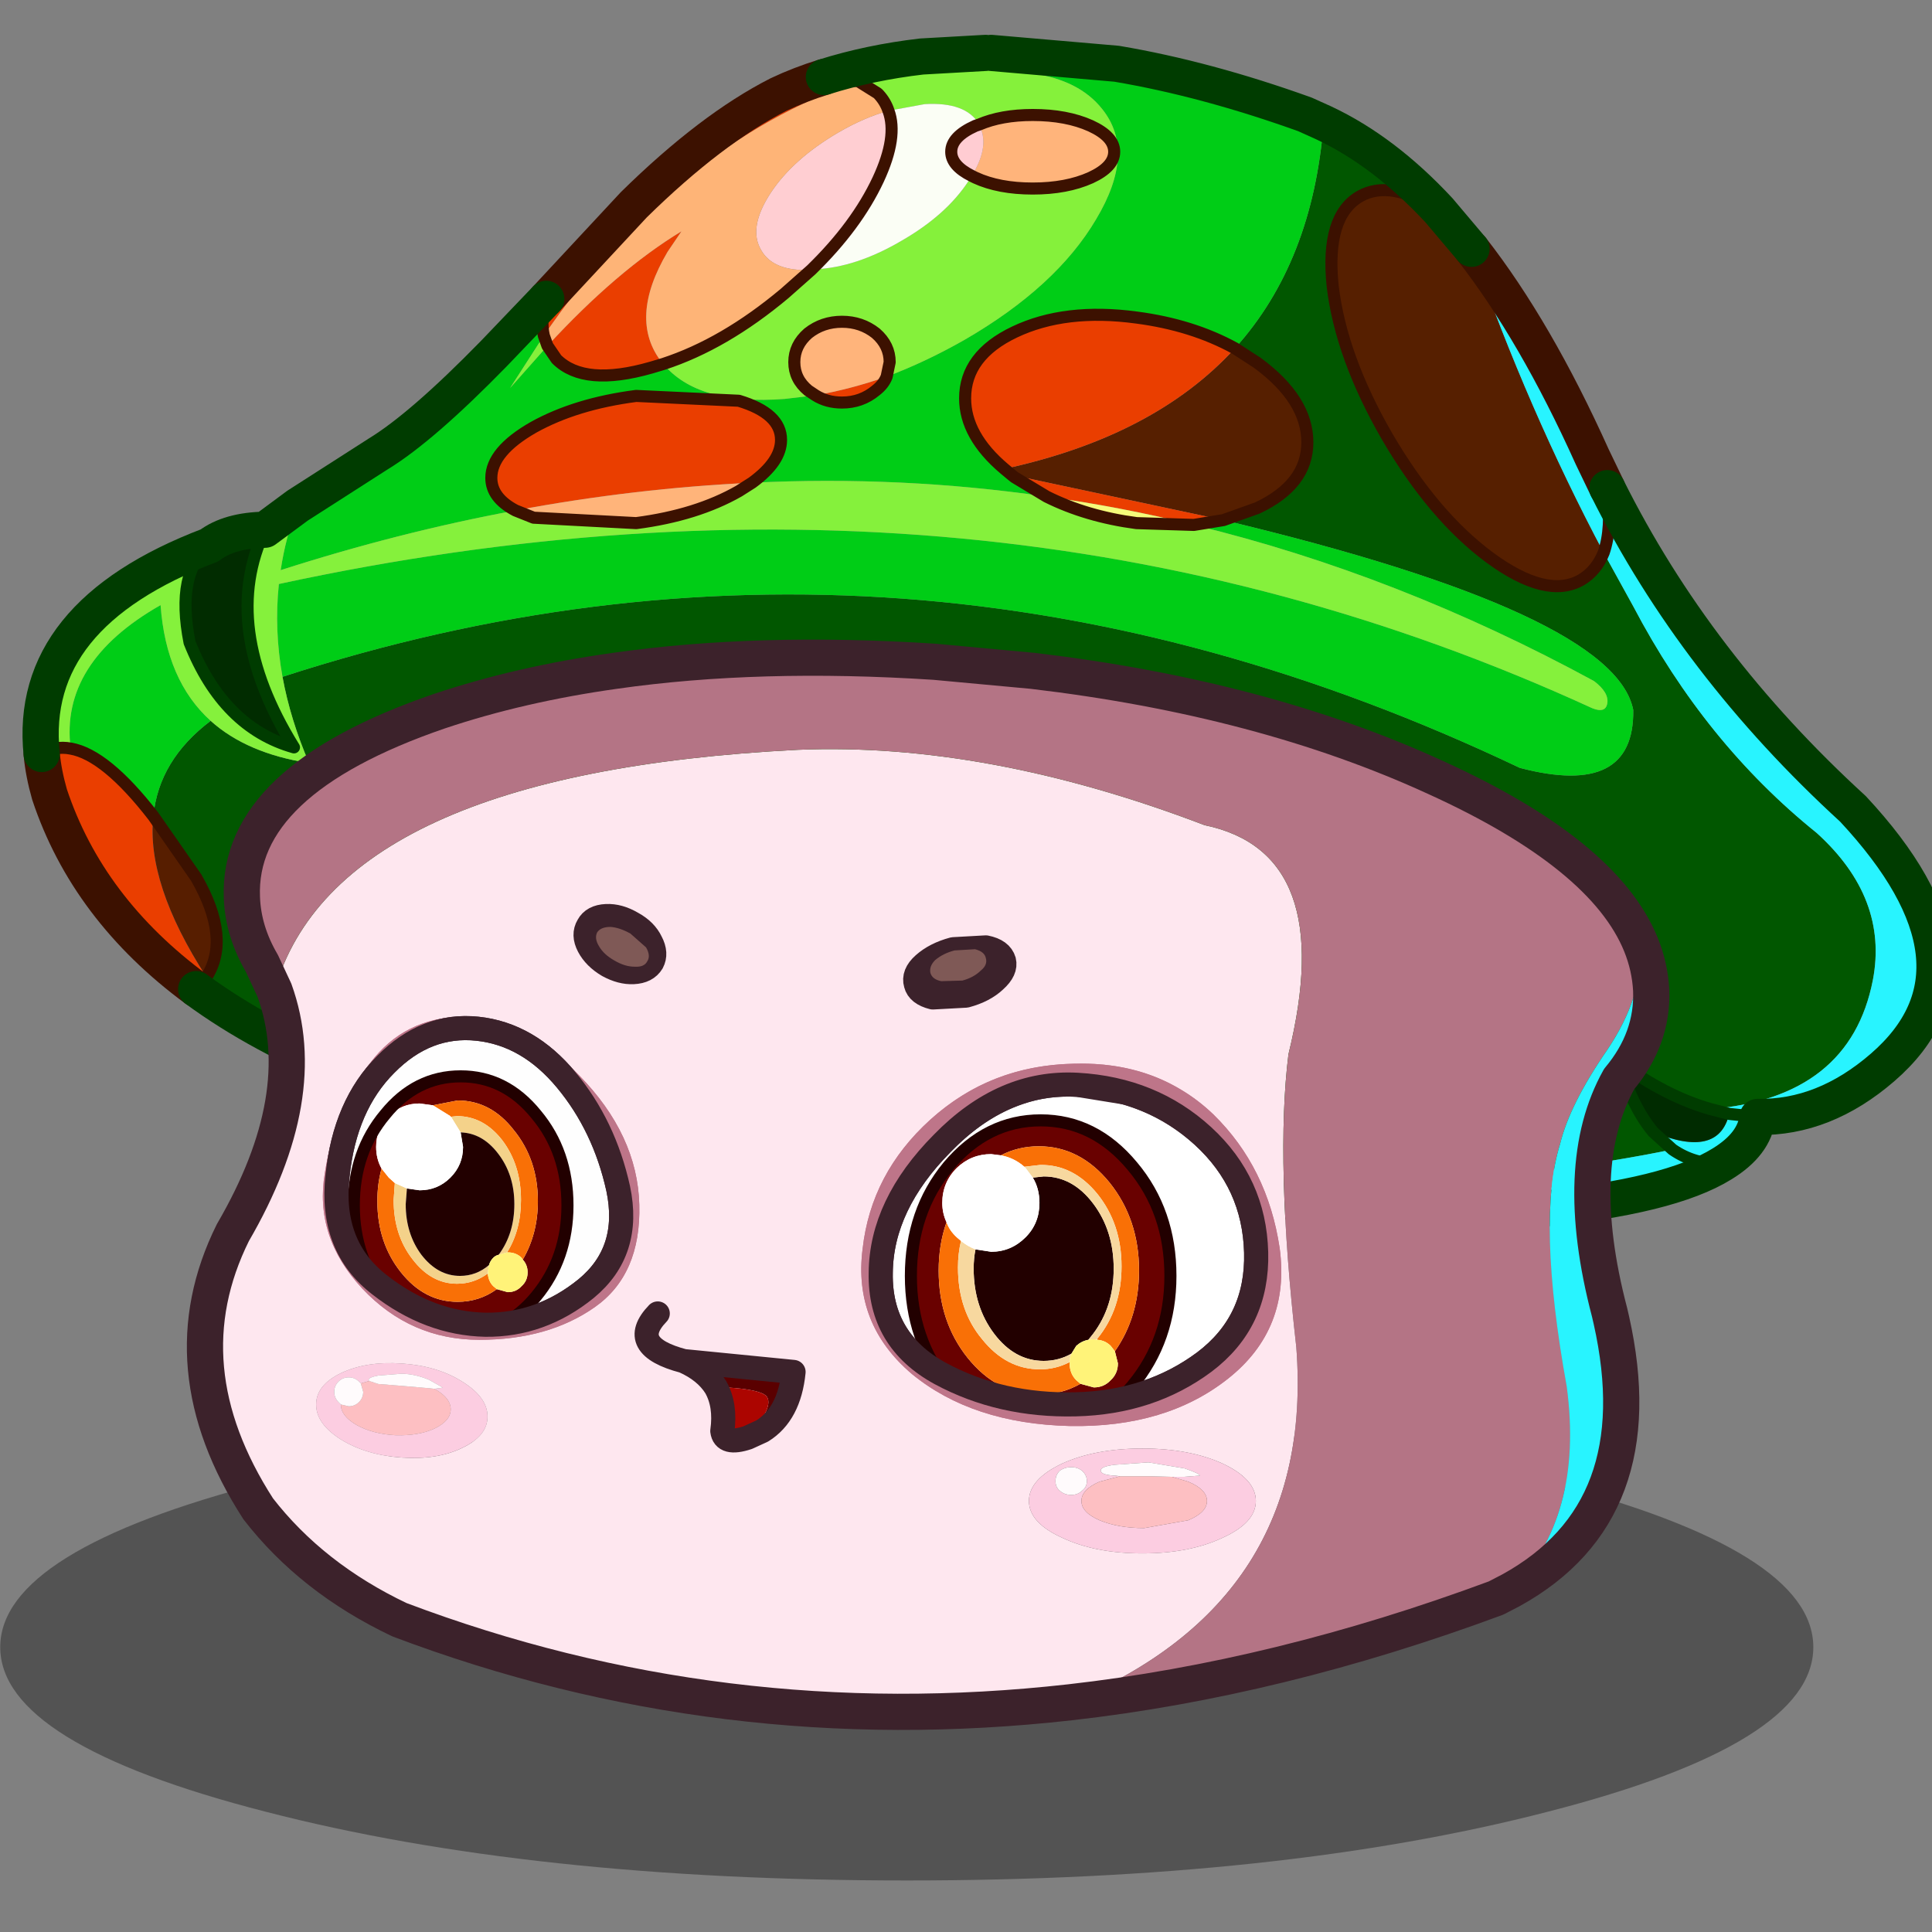 <svg xmlns:ffdec="https://www.free-decompiler.com/flash" xmlns:xlink="http://www.w3.org/1999/xlink" ffdec:objectType="frame" height="90" width="90" xmlns="http://www.w3.org/2000/svg"><rect width="100%" height="100%" fill="#808080" stroke="none"/><use ffdec:characterId="22" height="90" transform="translate(-6.1)" width="96.95" xlink:href="#a"/><defs><g id="a" transform="translate(6.1)"><use ffdec:characterId="8" height="90" width="90" xlink:href="#b"/><use ffdec:characterId="21" height="101.7" transform="matrix(.852 0 0 .851 -6.081 1.613)" width="113.85" xlink:href="#c"/></g><g id="c" transform="translate(5.85 2.1)"><use ffdec:characterId="9" height="38.7" transform="translate(1.3 73.4) scale(.66)" width="150.2" xlink:href="#d"/><use ffdec:characterId="10" height="98.9" transform="translate(2.51 -2.09) scale(.66)" width="159.9" xlink:href="#e"/><use ffdec:characterId="11" height="90.45" transform="translate(11.51 31.01) scale(.66)" width="122.8" xlink:href="#f"/><use ffdec:characterId="12" height="34" transform="translate(18.95 51.625) scale(.66)" width="79.4" xlink:href="#g"/><clipPath id="h" transform="translate(18.95 46.15) scale(.66)"><path d="M72.9 18.25q4.25 3.9 4.4 9.65.15 5.75-4.3 9.1-4.5 3.35-10.65 3.5-6.2.15-11.2-2.55-5.05-2.75-4.95-8.35.05-5.65 5.1-10.75 5.05-5.2 11.2-4.85 6.15.35 10.4 4.25" fill="#fff" fill-rule="evenodd"/><path d="M12.8 9.35q4.2.45 7.35 4.25 3.15 3.8 4.3 9 1.1 5.2-2.65 8.3-3.75 3.05-8.35 3-4.65-.1-8.75-3.3-4.15-3.2-3.5-9.05.6-5.85 4-9.25 3.35-3.4 7.6-2.95" fill="#fefefe" fill-rule="evenodd"/><path d="M50 4q.95-.85 2.45-1.25l2.7-.15q1.25.25 1.5 1.1.2.8-.75 1.65-.9.85-2.4 1.25l-2.75.15q-1.2-.3-1.4-1.1Q49.1 4.8 50 4M22.2.8q.4-.75 1.5-.8 1.05-.05 2.15.6 1.1.6 1.55 1.55.5.95.1 1.7-.45.75-1.55.8-1 .05-2.1-.55-1.1-.65-1.6-1.6-.5-.95-.05-1.7" fill="#775647" fill-rule="evenodd"/><path d="M50 4q.95-.85 2.45-1.25l2.7-.15q1.25.25 1.5 1.1.2.8-.75 1.65-.9.85-2.4 1.25l-2.75.15q-1.2-.3-1.4-1.1Q49.1 4.8 50 4M22.2.8q.4-.75 1.5-.8 1.05-.05 2.15.6 1.1.6 1.55 1.55.5.95.1 1.7-.45.75-1.55.8-1 .05-2.1-.55-1.1-.65-1.6-1.6-.5-.95-.05-1.7z" fill="none" stroke="#3c222b" stroke-linecap="round" stroke-linejoin="round" stroke-width="2"/></clipPath><g clip-path="url(#h)"><use ffdec:characterId="14" height="30.45" transform="translate(20.302 54.594) scale(.66)" width="68.65" xlink:href="#i"/></g><use ffdec:characterId="15" height="34" transform="translate(18.95 51.625) scale(.66)" width="79.4" xlink:href="#j"/><use ffdec:characterId="16" height="8.85" transform="translate(32.652 45.49) scale(.66)" width="36.7" xlink:href="#k"/></g><g id="e"><path d="M106.3 5.8q5 2.35 9.55 7.25-4-2.6-6.55-1.15-2.85 1.65-2.25 7.45.7 5.85 4.5 12.45 3.85 6.6 8.5 10.05 4.75 3.5 7.6 1.85 1.25-.75 1.85-2.25l2.45 4.45q5.95 11.35 15.2 18.8 5.95 5.4 4.65 12.2-1.9 9.75-13.45 10.7-3.7-1.05-7.6-3.9 1.1 3.7 2.85 5.8l1.6 1.45Q115.5 95 82.55 94.6l-.65-.05Q44.85 92 25.55 84.5q-7.35-2.95-12.65-6.85l.85-1q2.05-3.2-.85-8.25l-3.55-5.1q.45-4.65 4.75-7.9 3 2.7 8.15 3.5-1.55-3.6-2.2-7.15Q71.55 35 122.55 59.3q9.5 2.5 9.4-4.8-1.55-8-33.95-15.75l2.8-1q4.15-1.95 4.15-5.45 0-3.55-4.15-6.6l-1.85-1.2q6.45-7.15 7.35-18.7" fill="#015700" fill-rule="evenodd" transform="translate(1.5 1.5)"/><path d="m115.85 13.05 2.7 3.2q4.7 13.4 10.95 25.2-.6 1.5-1.85 2.25-2.85 1.65-7.6-1.85-4.65-3.45-8.5-10.05-3.8-6.6-4.5-12.45-.6-5.8 2.25-7.45 2.55-1.45 6.55 1.15M98.95 24.5l1.85 1.2q4.15 3.05 4.15 6.6 0 3.5-4.15 5.45l-2.8 1L80.45 35l-.6-.5q12.45-2.7 19.1-10" fill="#561f00" fill-rule="evenodd" transform="translate(1.5 1.5)"/><path d="M118.55 16.25q5.3 6.8 10 17.25l1.25 2.6q7.3 14.65 20.35 26.6 12.15 13.05 2.45 21.45-4.85 4.2-10.35 4.1-.25 2.25-2.95 3.9-4.35 2.7-15.15 3.75l-41.6-1.3q32.95.4 52.65-3.65 1.8 1.25 4.1 1.2-2.3.05-4.1-1.2l-1.6-1.45q5.4 2.25 6.3-1.5l-1.55-.4q11.55-.95 13.45-10.7 1.3-6.8-4.65-12.2-9.25-7.45-15.2-18.8l-2.45-4.45q-6.25-11.8-10.95-25.2M129.8 36.1v.15q.4 3.2-.3 5.2.7-2 .3-5.2v-.15m12.45 52.15L139.9 88l2.35.25" fill="#28f4ff" fill-rule="evenodd" transform="translate(1.5 1.5)"/><path d="M41.9 20.4q-.5 1.75-.2 3.05l-2.8 4.35 3.1-3.5.75 1.1q2.3 2.3 7.85.7l1-.3q2.85 3.45 10.05 2.9l2.55-.3q.95.6 2.2.6 1.6 0 2.8-1 .65-.5.9-1.15 3.2-1.2 6.45-3.05 7.6-4.4 10.9-10 3.35-5.6.5-9.15-1.9-2.4-5.8-2.95l7-.8q7.4 1.25 15.6 4.2l1.55.7q-.9 11.55-7.35 18.7-3.55-1.95-8.15-2.55-5.9-.8-10.1 1.2-4.1 1.95-4.1 5.5 0 3.1 3.25 5.85l.6.5.25.2 2.65 1.6q-12.05-1.75-24.4-1.15 2.4-1.75 2.4-3.55 0-2.2-3.5-3.25l-8.5-.4q-5 .65-8.5 2.6-3.5 2-3.5 4.2 0 1.65 2 2.7-9.65 1.8-19.45 4.95.4-2.7 1.4-5.35l6.7-4.3q3.6-2.2 9.55-8.3l4.35-4.55M98 38.75q32.4 7.75 33.95 15.75.1 7.3-9.4 4.8-51-24.3-102.5-7.55-.7-3.9-.3-7.7 58.7-12.7 108.8 10.3 1.1.45 1.25-.4.15-.9-1.1-1.85-16.25-8.85-33.15-12.95l2.45-.4M14.1 55.4q-4.3 3.25-4.75 7.9-3.95-5.1-6.85-5.6-.9-7.15 7.45-11.9.45 6.25 4.15 9.6" fill="#00cd16" fill-rule="evenodd" transform="translate(1.5 1.5)"/><path d="M.1 58.15Q-1.1 46.6 14 40.85q-2.8 2.2-1.65 8.05 2.8 7.05 8.65 8.7-6.2-10.05-2.4-18.05l2.7-2q-1 2.65-1.4 5.35 9.8-3.15 19.45-4.95l1.5.6 8.5.45q5-.65 8.5-2.65l1.1-.7q12.35-.6 24.4 1.15 3.3 1.65 7.45 2.2l4.75.15q16.9 4.1 33.15 12.95 1.25.95 1.1 1.85-.15.85-1.25.4-50.1-23-108.8-10.3-.4 3.8.3 7.7.65 3.55 2.2 7.15-5.15-.8-8.15-3.5-3.7-3.35-4.15-9.6Q1.6 50.55 2.5 57.7q-1.3-.25-2.4.45" fill="#85f13c" fill-rule="evenodd" transform="translate(1.5 1.5)"/><path d="m41.9 20.4 7.25-7.8q6.4-6.3 12-9.15Q62.95 2.6 64.9 2l2.85.35Q52.6 7.6 41.7 23.45q-.3-1.3.2-3.05m-29 57.25Q3.9 71 .75 61.5q-.5-1.75-.65-3.35 1.1-.7 2.4-.45 2.9.5 6.85 5.6-.6 5.6 4.4 13.35l-.85 1M79.85 34.5q-3.25-2.75-3.25-5.85 0-3.55 4.1-5.5 4.2-2 10.1-1.2 4.6.6 8.15 2.55-6.65 7.3-19.1 10m3.5 2.3-2.65-1.6-.25-.2L98 38.75l-2.45.4q-6.05-1.5-12.2-2.35m-44 1.15q-2-1.05-2-2.7 0-2.2 3.5-4.2 3.5-1.95 8.5-2.6l8.5.4q3.5 1.05 3.5 3.25 0 1.8-2.4 3.55-9.7.45-19.6 2.3M64.2 28.4q2.9-.5 5.9-1.55-.25.65-.9 1.15-1.2 1-2.8 1-1.25 0-2.2-.6M42 24.3q5.75-6.25 11.1-9.5l-1.15 1.7q-3.3 5.6-.45 9.2l.1.1-1 .3q-5.55 1.6-7.85-.7L42 24.3" fill="#ea3e00" fill-rule="evenodd" transform="translate(1.5 1.5)"/><path d="M95.55 39.15 90.8 39q-4.15-.55-7.45-2.2 6.15.85 12.2 2.35" fill="#f6fb7a" fill-rule="evenodd" transform="translate(1.5 1.5)"/><path d="M78.3 0h.45l10.4.9-7 .8q3.9.55 5.8 2.95 2.85 3.55-.5 9.15-3.3 5.6-10.9 10-3.25 1.85-6.45 3.05l.25-1.2q0-1.4-1.15-2.4-1.2-.95-2.8-.95-1.6 0-2.8.95-1.15 1-1.15 2.4T63.6 28l.6.4-2.55.3q-7.2.55-10.05-2.9 5.05-1.65 10.05-5.85l2.2-1.95.3-.05q3.4-.15 7.15-2.35 3.75-2.15 5.6-5l.25-.4.3.15q1.95.9 4.75.9t4.8-.9q1.95-.9 1.95-2.15T87 6.05q-2-.9-4.8-.9-2.6 0-4.45.8V5.9q-1.1-1.85-4.5-1.65l-3 .55q-.25-.75-.8-1.35l-.1-.1-1.6-1Q72.75.55 78.3 0M42 24.3l-3.1 3.5 2.8-4.35.3.85" fill="#85f13b" fill-rule="evenodd" transform="translate(1.5 1.5)"/><path d="m70.25 4.8 3-.55q3.4-.2 4.5 1.65v.05l-.3.1q-2 .9-2 2.15 0 1.15 1.7 2l-.25.4q-1.85 2.85-5.6 5-3.75 2.2-7.15 2.35l-.3.05q3.75-3.65 5.55-7.5 1.65-3.55.85-5.7" fill="#fbfef5" fill-rule="evenodd" transform="translate(1.5 1.5)"/><path d="M77.75 5.95q1.85-.8 4.45-.8 2.8 0 4.8.9 1.95.9 1.95 2.15T87 10.35q-2 .9-4.8.9t-4.75-.9l-.3-.15q1.55-2.5.6-4.25M64.2 28.4l-.6-.4q-1.15-.95-1.15-2.35 0-1.4 1.15-2.4 1.2-.95 2.8-.95 1.6 0 2.8.95 1.15 1 1.15 2.4l-.25 1.2q-3 1.05-5.9 1.55" fill="#ffb47b" fill-rule="evenodd" transform="translate(1.5 1.5)"/><path d="M77.15 10.2q-1.7-.85-1.7-2 0-1.25 2-2.15l.3-.1q.95 1.75-.6 4.25" fill="#ffccd2" fill-rule="evenodd" transform="translate(1.5 1.5)"/><path d="M63.85 18q-3.15.15-4.15-1.65-1.1-1.85.8-4.75 1.85-2.8 5.6-5 2.15-1.25 4.15-1.8.8 2.15-.85 5.7-1.8 3.85-5.55 7.5" fill="#ffced2" fill-rule="evenodd" transform="translate(1.5 1.5)"/><path d="M41.7 23.45Q52.6 7.6 67.75 2.35l1.6 1 .1.1q.55.6.8 1.35-2 .55-4.15 1.8-3.75 2.2-5.6 5-1.9 2.9-.8 4.75 1 1.8 4.15 1.65l-2.2 1.95q-5 4.2-10.05 5.85l-.1-.1q-2.85-3.6.45-9.2l1.15-1.7q-5.35 3.25-11.1 9.5l-.3-.85" fill="#feb477" fill-rule="evenodd" transform="translate(1.5 1.5)"/><path d="m58.95 35.65-1.1.7q-3.5 2-8.5 2.65l-8.5-.45-1.5-.6q9.9-1.85 19.6-2.3" fill="#ffb47a" fill-rule="evenodd" transform="translate(1.5 1.5)"/><path d="m9.35 63.3 3.55 5.1q2.9 5.05.85 8.25-5-7.75-4.4-13.35" fill="#571e00" fill-rule="evenodd" transform="translate(1.5 1.5)"/><path d="M14 40.85q1.65-1.25 4.6-1.3-3.8 8 2.4 18.05-5.85-1.65-8.65-8.7-1.15-5.85 1.65-8.05" fill="#012c00" fill-rule="evenodd" transform="translate(1.5 1.5)"/><path d="M133.6 89.5q-1.75-2.1-2.85-5.8 3.9 2.85 7.6 3.9l1.55.4q-.9 3.75-6.3 1.5" fill="#002b00" fill-rule="evenodd" transform="translate(1.5 1.5)"/><path d="M41.9 20.4q-.5 1.75-.2 3.05l.3.85.75 1.1q2.3 2.3 7.85.7l1-.3q5.05-1.65 10.05-5.85l2.2-1.95q3.75-3.65 5.55-7.5 1.65-3.55.85-5.7-.25-.75-.8-1.35l-.1-.1-1.6-1L64.9 2m12.85 3.95q1.85-.8 4.45-.8 2.8 0 4.8.9 1.95.9 1.95 2.15T87 10.35q-2 .9-4.8.9t-4.75-.9l-.3-.15q-1.7-.85-1.7-2 0-1.25 2-2.15l.3-.1M64.2 28.4l-.6-.4q-1.15-.95-1.15-2.35 0-1.4 1.15-2.4 1.2-.95 2.8-.95 1.6 0 2.8.95 1.15 1 1.15 2.4l-.25 1.2q-.25.65-.9 1.15-1.2 1-2.8 1-1.25 0-2.2-.6m34.75-3.9 1.85 1.2q4.15 3.05 4.15 6.6 0 3.5-4.15 5.45l-2.8 1-2.45.4L90.8 39q-4.15-.55-7.45-2.2l-2.65-1.6-.25-.2-.6-.5q-3.25-2.75-3.25-5.85 0-3.55 4.1-5.5 4.2-2 10.1-1.2 4.6.6 8.15 2.55M9.35 63.3l3.55 5.1q2.9 5.05.85 8.25l-.85 1m116.6-36.2q-.6 1.5-1.85 2.25-2.85 1.65-7.6-1.85-4.65-3.45-8.5-10.05-3.8-6.6-4.5-12.45-.6-5.8 2.25-7.45 2.55-1.45 6.55 1.15m-56.9 22.6-1.1.7q-3.5 2-8.5 2.65l-8.5-.45-1.5-.6q-2-1.05-2-2.7 0-2.2 3.5-4.2 3.5-1.95 8.5-2.6l8.5.4q3.5 1.05 3.5 3.25 0 1.8-2.4 3.55M.1 58.15q1.1-.7 2.4-.45 2.9.5 6.85 5.6M129.5 41.45q.7-2 .3-5.2v-.15" fill="none" stroke="#3c1100" stroke-linecap="round" stroke-linejoin="round" transform="translate(1.5 1.5)"/><path d="M18.6 39.55q-3.8 8 2.4 18.05-5.85-1.65-8.65-8.7-1.15-5.85 1.65-8.05M133.6 89.5q-1.75-2.1-2.85-5.8 3.9 2.85 7.6 3.9l1.55.4 2.35.25m-7.05 2.7q1.8 1.25 4.1 1.2m-4.1-1.2-1.6-1.45" fill="none" stroke="#003c00" stroke-linecap="round" stroke-linejoin="round" transform="translate(1.5 1.5)"/><path d="M66.4 3.5q-1.95.6-3.75 1.45-5.6 2.85-12 9.15l-7.25 7.8m76.65-4.15q5.3 6.8 10 17.25l1.25 2.6M14.4 79.15Q5.4 72.5 2.25 63q-.5-1.75-.65-3.35" fill="none" stroke="#3c1100" stroke-linecap="round" stroke-linejoin="round" stroke-width="3"/><path d="M66.4 3.5q3.8-1.2 8.1-1.7l5.3-.3m.45 0 10.4.9q7.4 1.25 15.6 4.2l1.55.7q5 2.35 9.55 7.25l2.7 3.2M131.3 37.6q7.3 14.65 20.35 26.6 12.15 13.05 2.45 21.45-4.85 4.2-10.35 4.1-.25 2.25-2.95 3.9-4.35 2.7-15.15 3.75l-41.6-1.3m-.65-.05Q46.35 93.5 27.05 86q-7.35-2.95-12.65-6.85M1.6 59.65Q.4 48.1 15.5 42.35q1.65-1.25 4.6-1.3l2.7-2 6.7-4.3q3.6-2.2 9.55-8.3l4.35-4.55" fill="none" stroke="#003c00" stroke-linecap="round" stroke-linejoin="round" stroke-width="3"/></g><g id="f"><path d="M71.65 86.65Q42.8 89.9 16.1 79.8q-7.25-3.45-11.7-9.2-7.6-11.8-2.1-22.9 6.6-11.35 3.45-20.1Q10.9 9.6 49.1 7.65 64.75 7 82.8 13.9q11.05 2.3 6.95 19-1.1 8.85.65 24.3 1.6 21-18.75 29.45m15.4-16.7q0-1.8-2.75-3.1-2.75-1.25-6.65-1.25-3.9 0-6.65 1.25-2.75 1.3-2.75 3.1T71 73q2.75 1.3 6.65 1.3 3.9 0 6.65-1.3 2.75-1.25 2.75-3.05M16.3 58.55q-2.95-.2-5.05.8-2.05 1-2.05 2.6t2.05 2.9q2.1 1.3 5.05 1.5 2.95.2 5-.8 2.1-1 2.1-2.6t-2.1-2.9q-2.05-1.3-5-1.5" fill="#fee7ef" fill-rule="evenodd" transform="translate(1.5 1.5)"/><path d="M5.75 27.6 4.7 25.35Q3.15 22.7 3.05 19.9q-.4-9.7 16.35-15.45Q26.1 2.2 33.95 1.1q11.9-1.7 26.5-.75l8.1.75q19.05 2.25 33.4 8.85 13.95 6.35 17 13.85.2 4.3-2.8 8.75-3.1 4.5-3.9 7.8-1.95 6.25.55 20.1 1.45 10.8-4.6 16.9l-1.25.65q-18.05 6.7-35.3 8.65Q92 78.2 90.4 57.2q-1.75-15.45-.65-24.3 4.1-16.7-6.95-19Q64.75 7 49.1 7.65 10.9 9.6 5.75 27.6" fill="#b47485" fill-rule="evenodd" transform="translate(1.5 1.5)"/><path d="m19 60.65.7-.1-1.15-.65q-1.2-.5-2.3-.5l-1.9.15q-.8.15-.8.35l.05.1-.7.2-.15-.15q-.35-.35-.85-.35t-.85.35q-.35.35-.35.85t.35.85l.2.2q0 .95 1.3 1.7 1.35.75 3.25.85 1.9.05 3.2-.55 1.35-.65 1.35-1.6 0-.95-1.35-1.7m-2.7-2.1q2.95.2 5 1.5 2.1 1.3 2.1 2.9 0 1.6-2.1 2.6-2.05 1-5 .8-2.95-.2-5.05-1.5-2.05-1.3-2.05-2.9 0-1.6 2.05-2.6 2.1-1 5.05-.8m70.75 11.4q0 1.8-2.75 3.05-2.75 1.3-6.65 1.3-3.9 0-6.65-1.3-2.75-1.25-2.75-3.05 0-1.8 2.75-3.1 2.75-1.25 6.65-1.25 3.9 0 6.65 1.25 2.75 1.3 2.75 3.1m-6.95-2h1l1.3-.1q.05-.15-1.25-.6l-3-.5-2.8.2q-1.2.15-1.15.5.05.35 1.2.4l.4.05-1.7.45q-1.5.65-1.5 1.6 0 .95 1.5 1.6 1.55.65 3.7.65l3.65-.65Q83 70.9 83 69.95q0-.95-1.55-1.6l-1.35-.4m-9.3-.5q-.35.35-.35.85t.35.8q.4.35.95.35.55 0 .9-.35.4-.3.4-.8t-.4-.85q-.35-.3-.9-.3t-.95.3" fill="#fccde1" fill-rule="evenodd" transform="translate(1.5 1.5)"/><path d="M19 60.65q1.35.75 1.35 1.7T19 63.95q-1.3.6-3.2.55-1.9-.1-3.25-.85-1.3-.75-1.3-1.7l.65.15q.5 0 .85-.35t.35-.85l-.2-.7.7-.2.75.25 1.9.15 2.3.2.45.05m61.1 7.3 1.35.4Q83 69 83 69.95q0 .95-1.55 1.6l-3.65.65q-2.15 0-3.7-.65-1.5-.65-1.5-1.6 0-.95 1.5-1.6l1.7-.45h2.35l1.95.05" fill="#fdbfc2" fill-rule="evenodd" transform="translate(1.5 1.5)"/><path d="m13.6 60-.05-.1q0-.2.8-.35l1.9-.15q1.1 0 2.3.5l1.15.65-.7.1-.45-.05-2.3-.2-1.9-.15-.75-.25m-2.35 1.95-.2-.2q-.35-.35-.35-.85t.35-.85q.35-.35.85-.35t.85.35l.15.15.2.7q0 .5-.35.85t-.85.35l-.65-.15M75.8 67.9l-.4-.05q-1.15-.05-1.2-.4-.05-.35 1.15-.5l2.8-.2 3 .5q1.3.45 1.25.6l-1.3.1h-1l-1.95-.05H75.8m-5-.45q.4-.3.95-.3.55 0 .9.3.4.35.4.85t-.4.8q-.35.35-.9.35t-.95-.35q-.35-.3-.35-.8t.35-.85" fill="#fffbfc" fill-rule="evenodd" transform="translate(1.5 1.5)"/><path d="M118.95 23.8q.75 1.85.85 3.8.15 4-2.65 7.35-4 7.15-.8 19.35l.15.65q3.55 15.85-8.3 22.4 6.05-6.1 4.6-16.9-2.5-13.85-.55-20.1.8-3.3 3.9-7.8 3-4.45 2.8-8.75" fill="#28f4ff" fill-rule="evenodd" transform="translate(1.5 1.5)"/><path d="M7.25 29.1 6.2 26.85Q4.65 24.2 4.55 21.4q-.4-9.7 16.35-15.45Q27.6 3.7 35.45 2.6q11.9-1.7 26.5-.75l8.1.75q19.05 2.25 33.4 8.85 13.95 6.35 17 13.85.75 1.85.85 3.8.15 4-2.65 7.35-4 7.15-.8 19.35l.15.65q3.55 15.85-8.3 22.4l-1.25.65q-18.05 6.7-35.3 8.65Q44.3 91.4 17.6 81.3q-7.25-3.45-11.7-9.2-7.6-11.8-2.1-22.9 6.6-11.35 3.45-20.1z" fill="none" stroke="#3c222b" stroke-linecap="round" stroke-linejoin="round" stroke-width="3"/><path d="M42.3 60.5q-.85-1.35-2.65-2.15l9.1.9q-.35 3.5-2.6 4.9l-1.2.55q2.25-2.6 1.55-3.45-.7-.65-4.2-.75" fill="#5a0000" fill-rule="evenodd" transform="translate(1.5 1.5)"/><path d="M42.3 60.5q3.5.1 4.2.75.7.85-1.55 3.45-1.95.65-2.1-.55.3-2.15-.55-3.65" fill="#ac0500" fill-rule="evenodd" transform="translate(1.5 1.5)"/><path d="m46.45 66.2 1.2-.55q2.25-1.4 2.6-4.9l-9.1-.9q1.8.8 2.65 2.15.85 1.5.55 3.65.15 1.2 2.1.55M39 55.9q-2.6 2.7 2.15 3.95" fill="none" stroke="#3c222b" stroke-linecap="round" stroke-linejoin="round" stroke-width="2"/></g><g id="g"><path d="M72.9 18.25q4.25 3.9 4.4 9.65.15 5.75-4.3 9.1-4.5 3.35-10.65 3.5-6.2.15-11.2-2.55-5.05-2.75-4.95-8.35.05-5.65 5.1-10.75 2.95-3.05 6.35-4.2 2.3-.8 4.85-.65l4 .65q3.6 1.05 6.4 3.6" fill="#fff" fill-rule="evenodd" transform="translate(0 -8.3)"/><path d="M73.75 16.45q4.5 4.4 5.5 11.1.9 6.7-4.25 10.8-5.15 4.1-13.15 3.95-8.05-.2-13.05-4.3-4.9-4.15-4.1-10.4.7-6.25 5.6-10.7 1.45-1.3 3.05-2.25 3.9-2.3 8.85-2.4 5.05-.15 8.85 2.15 1.45.85 2.7 2.05m-.85 1.8q-2.8-2.55-6.4-3.6l-4-.65q-2.55-.15-4.85.65-3.4 1.15-6.35 4.2-5.05 5.1-5.1 10.75-.1 5.6 4.95 8.35 5 2.7 11.2 2.55Q68.5 40.35 73 37q4.45-3.35 4.3-9.1-.15-5.75-4.4-9.65m-46.7 5.7q.15 5.8-3.7 8.5t-9.55 2.7q-5.7 0-9.7-4.25-4-4.3-3.1-9.6.85-5.35 3.75-9.1 2.8-3.75 7.6-3.85 4.8-.1 9.7 4.85 4.85 4.95 5 10.75M5.2 12.3q-3.4 3.4-4 9.25-.65 5.85 3.5 9.05 4.1 3.2 8.75 3.3 4.6.05 8.35-3 3.75-3.1 2.65-8.3-1.15-5.2-4.3-9T12.8 9.35Q8.55 8.9 5.2 12.3" fill="#be7589" fill-rule="evenodd" transform="translate(0 -8.3)"/><path d="M5.2 12.3q3.35-3.4 7.6-2.95 4.2.45 7.35 4.25 3.15 3.8 4.3 9 1.1 5.2-2.65 8.3-3.75 3.05-8.35 3-4.65-.1-8.75-3.3-4.15-3.2-3.5-9.05.6-5.85 4-9.25" fill="#fefefe" fill-rule="evenodd" transform="translate(0 -8.3)"/><path d="M72.9 9.95q4.25 3.9 4.4 9.65.15 5.75-4.3 9.1-4.5 3.35-10.65 3.5-6.2.15-11.2-2.55-5.05-2.75-4.95-8.35.05-5.65 5.1-10.75 2.95-3.05 6.35-4.2 2.3-.8 4.85-.65l4 .65q3.6 1.05 6.4 3.6M5.2 4Q8.55.6 12.8 1.05q4.2.45 7.35 4.25 3.15 3.8 4.3 9 1.1 5.2-2.65 8.3-3.75 3.05-8.35 3-4.65-.1-8.75-3.3-4.15-3.2-3.5-9.05.6-5.85 4-9.25z" fill="none" stroke="#3c222b" stroke-linecap="round" stroke-linejoin="round" stroke-width="2"/></g><g id="i"><path d="M16.55 28.5q1.25-2.15 1.25-4.85 0-3.45-2-5.9-1.9-2.45-4.65-2.45l-2.05.4-1.1-.15q-1.5 0-2.55 1.05-1.05 1.05-1.05 2.55 0 1 .45 1.8-.35 1.25-.35 2.7 0 3.45 1.95 5.9t4.7 2.45q1.8 0 3.25-1.05l.9.25q.7 0 1.15-.5.5-.45.5-1.15 0-.6-.4-1.05m1.1-12.05q2.6 3.1 2.6 7.55 0 4.4-2.6 7.55-2.55 3.1-6.25 3.1t-6.25-3.1Q2.55 28.4 2.55 24q0-4.45 2.6-7.55Q7.7 13.3 11.4 13.3t6.25 3.15m38.5 3.4-.8-.1q-1.65 0-2.85 1.15-1.2 1.2-1.2 2.9 0 .85.35 1.6-.65 1.85-.65 4 0 4.25 2.4 7.25 2.45 3.05 5.9 3.05 1.85 0 3.45-.9l1.1.3q.85 0 1.4-.6.6-.55.6-1.4l-.25-1q2-2.85 2-6.7 0-4.25-2.45-7.3-2.45-3-5.85-3-1.7 0-3.15.75m3.3-2.9q4.45 0 7.6 3.8 3.15 3.75 3.15 9.1 0 5.3-3.15 9.1t-7.6 3.8q-4.45 0-7.65-3.8-3.1-3.8-3.1-9.1 0-5.35 3.1-9.1 3.2-3.8 7.65-3.8" fill="#690100" fill-rule="evenodd" transform="translate(-2.05 -12.8)"/><path d="m10.6 16.65-.05-.05-1.45-.9 2.05-.4q2.75 0 4.65 2.45 2 2.45 2 5.9 0 2.7-1.25 4.85l-.1-.15q-.45-.45-1.15-.45h-.05q1.15-1.85 1.15-4.35 0-2.9-1.55-4.95-1.55-2-3.75-2l-.5.05m3.05 13q.05.65.45 1.05l.3.25Q12.95 32 11.15 32q-2.75 0-4.7-2.45-1.95-2.45-1.95-5.9 0-1.45.35-2.7l.6.75.5.45-.1 1.4q0 2.9 1.55 4.9 1.55 2.05 3.7 2.05 1.4 0 2.55-.85m42.5-9.8q1.45-.75 3.15-.75 3.4 0 5.85 3 2.45 3.05 2.45 7.3 0 3.85-2 6.7l-.35-.45q-.45-.45-1.1-.5v-.1q2-2.45 2-6 0-3.5-2-6-2-2.45-4.75-2.4l-1.3.15q-.85-.75-1.95-.95m6.6 18.95q-1.6.9-3.45.9-3.45 0-5.9-3.05-2.4-3-2.4-7.25 0-2.15.65-4 .25.7.85 1.25l.35.3q-.25 1.05-.25 2.2 0 3.55 2 5.95 2 2.5 4.8 2.5 1.3 0 2.45-.6v.1q0 .85.55 1.4l.35.3" fill="#f97006" fill-rule="evenodd" transform="translate(-2.05 -12.8)"/><path d="m10.6 16.65.5-.05q2.2 0 3.75 2 1.55 2.05 1.55 4.95 0 2.5-1.15 4.35l-.7.2q1.3-1.75 1.3-4.2t-1.35-4.2q-1.3-1.7-3.1-1.75l-.8-1.3M6.95 22.6l-.1 1.3q0 2.45 1.3 4.2 1.35 1.75 3.2 1.75 1.35 0 2.4-.9l-.1.6v.1q-1.15.85-2.55.85-2.15 0-3.7-2.05-1.55-2-1.55-4.9l.1-1.4 1 .45" fill="#f4d28a" fill-rule="evenodd" transform="translate(-2.05 -12.8)"/><path d="M11.4 17.95q1.8.05 3.1 1.75 1.35 1.75 1.35 4.2t-1.3 4.2q-.25.05-.45.25-.25.25-.35.6-1.05.9-2.4.9-1.85 0-3.2-1.75-1.3-1.75-1.3-4.2l.1-1.3 1.05.15q1.5 0 2.55-1.05 1.05-1.05 1.05-2.55l-.2-1.2m42.65 9.7 1.3.2q1.65 0 2.85-1.2 1.15-1.15 1.15-2.85 0-1.2-.55-2.1l.9-.1q2.4 0 4.1 2.25 1.7 2.25 1.7 5.4 0 3.15-1.7 5.4l-.4.5q-.55.1-1 .5l-.4.65q-1.05.6-2.3.6-2.4 0-4.1-2.25-1.7-2.25-1.7-5.4 0-.85.15-1.6" fill="#200" fill-rule="evenodd" transform="translate(-2.05 -12.8)"/><path d="M52.85 26.95q.55.45 1.2.7-.15.75-.15 1.6 0 3.15 1.7 5.4 1.7 2.25 4.1 2.25 1.25 0 2.3-.6-.15.3-.15.7-1.15.6-2.45.6-2.8 0-4.8-2.5-2-2.4-2-5.95 0-1.15.25-2.2m5.95-5.25-.6-.8-.1-.1 1.3-.15q2.75-.05 4.75 2.4 2 2.5 2 6 0 3.55-2 6l-.05.1-.25-.05-.45.05.4-.5q1.7-2.25 1.7-5.4 0-3.15-1.7-5.4-1.7-2.25-4.1-2.25l-.9.1" fill="#f7d89f" fill-rule="evenodd" transform="translate(-2.05 -12.8)"/><path d="M15.3 27.9q.7 0 1.15.45l.1.15q.4.45.4 1.05 0 .7-.5 1.15-.45.5-1.15.5l-.9-.25-.3-.25q-.4-.4-.45-1.05l.05-.05-.05-.05.1-.6q.1-.35.35-.6.2-.2.45-.25l.7-.2h.05m50.3 8.2.25 1q0 .85-.6 1.4-.55.6-1.4.6l-1.1-.3-.35-.3q-.55-.55-.55-1.4V37q0-.4.15-.7l.4-.65q.45-.4 1-.5l.45-.05.25.05h.05q.65.05 1.1.5l.35.45" fill="#fff379" fill-rule="evenodd" transform="translate(-2.05 -12.8)"/><path d="m9.1 15.7 1.45.9v.05h.05l.8 1.3h-.05.05l.2 1.2q0 1.5-1.05 2.55Q9.5 22.75 8 22.75l-1.05-.15-1-.45-.5-.45-.6-.75q-.45-.8-.45-1.8 0-1.5 1.05-2.55Q6.5 15.55 8 15.55l1.1.15m42.55 9.7q-.35-.75-.35-1.6 0-1.7 1.2-2.9 1.2-1.15 2.85-1.15l.8.1q1.1.2 1.95.95l.1.1.6.8q.55.9.55 2.1 0 1.7-1.15 2.85-1.2 1.2-2.85 1.2l-1.3-.2q-.65-.25-1.2-.7l-.35-.3q-.6-.55-.85-1.25" fill="#fff" fill-rule="evenodd" transform="translate(-2.05 -12.8)"/><path d="M17.65 16.45q2.6 3.1 2.6 7.55 0 4.4-2.6 7.55-2.55 3.1-6.25 3.1t-6.25-3.1Q2.55 28.4 2.55 24q0-4.45 2.6-7.55Q7.7 13.3 11.4 13.3t6.25 3.15m41.8.5q4.45 0 7.6 3.8 3.15 3.75 3.15 9.1 0 5.3-3.15 9.1t-7.6 3.8q-4.45 0-7.65-3.8-3.1-3.8-3.1-9.1 0-5.35 3.1-9.1 3.2-3.8 7.65-3.8z" fill="none" stroke="#200" stroke-linecap="round" stroke-linejoin="round" transform="translate(-2.05 -12.8)"/></g><g id="j"><path d="M73.75 16.45q4.5 4.4 5.5 11.1.9 6.7-4.25 10.8-5.15 4.1-13.15 3.95-8.05-.2-13.05-4.3-4.9-4.15-4.1-10.4.7-6.25 5.6-10.7 4.95-4.5 11.9-4.65 6.95-.2 11.55 4.2m-.85 1.8q-4.25-3.9-10.4-4.25-6.15-.35-11.2 4.85-5.05 5.1-5.1 10.75-.1 5.6 4.95 8.35 5 2.7 11.2 2.55Q68.5 40.35 73 37q4.45-3.35 4.3-9.1-.15-5.75-4.4-9.65m-46.7 5.7q.15 5.8-3.7 8.5t-9.55 2.7q-5.7 0-9.7-4.25-4-4.3-3.1-9.6.85-5.35 3.75-9.1 2.8-3.75 7.6-3.85 4.8-.1 9.7 4.85 4.85 4.95 5 10.75M20.15 13.6Q17 9.8 12.8 9.35 8.55 8.9 5.2 12.3q-3.4 3.4-4 9.25-.65 5.85 3.5 9.05 4.1 3.2 8.75 3.3 4.6.05 8.35-3 3.75-3.1 2.65-8.3-1.15-5.2-4.3-9" fill="#be7589" fill-rule="evenodd" transform="translate(0 -8.3)"/><path d="M72.9 9.95q4.25 3.9 4.4 9.65.15 5.75-4.3 9.1-4.5 3.35-10.65 3.5-6.2.15-11.2-2.55-5.05-2.75-4.95-8.35.05-5.65 5.1-10.75 5.05-5.2 11.2-4.85 6.15.35 10.4 4.25M20.15 5.3q3.15 3.8 4.3 9 1.1 5.2-2.65 8.3-3.75 3.05-8.35 3-4.65-.1-8.75-3.3-4.15-3.2-3.5-9.05.6-5.85 4-9.25Q8.55.6 12.8 1.05q4.2.45 7.35 4.25z" fill="none" stroke="#3c222b" stroke-linecap="round" stroke-linejoin="round" stroke-width="2"/></g><g id="k"><path d="M64.7 24.05q1.25.25 1.5 1.1.2.8-.75 1.65-.9.85-2.4 1.25l-2.75.15q-1.2-.3-1.4-1.1-.25-.85.65-1.65.95-.85 2.45-1.25l2.7-.15" fill="#3c222b" fill-rule="evenodd" transform="translate(-30.55 -20.45)"/><path d="M34.15 3.6q1.25.25 1.5 1.1.2.8-.75 1.65-.9.85-2.4 1.25l-2.75.15q-1.2-.3-1.4-1.1Q28.1 5.8 29 5q.95-.85 2.45-1.25l2.7-.15z" fill="none" stroke="#3c222b" stroke-linecap="round" stroke-linejoin="round" stroke-width="2"/><path d="M64.3 25.95q-.6.6-1.55.85l-1.75.05q-.75-.15-.9-.7-.1-.55.4-1.05.65-.55 1.6-.8l1.7-.1q.8.2.9.75.15.55-.4 1" fill="#7f5956" fill-rule="evenodd" transform="translate(-30.55 -20.45)"/><path d="M36.95 23.6q.5.95.1 1.7-.45.75-1.55.8-1 .05-2.1-.55-1.1-.65-1.6-1.6-.5-.95-.05-1.7.4-.75 1.5-.8 1.05-.05 2.15.6 1.1.6 1.55 1.55" fill="#3c222b" fill-rule="evenodd" transform="translate(-30.55 -20.45)"/><path d="M6.4 3.15q.5.95.1 1.7-.45.75-1.55.8-1 .05-2.1-.55-1.1-.65-1.6-1.6-.5-.95-.05-1.7.4-.75 1.5-.8 1.05-.05 2.15.6 1.1.6 1.55 1.55z" fill="none" stroke="#3c222b" stroke-linecap="round" stroke-linejoin="round" stroke-width="2"/><path d="M35.6 25.65q-.8 0-1.65-.5-.9-.5-1.3-1.2-.4-.65-.15-1.15.3-.45 1.1-.45.75.05 1.65.55l1.3 1.15q.4.7.1 1.15-.25.5-1.05.45" fill="#7f5956" fill-rule="evenodd" transform="translate(-30.55 -20.45)"/></g><use ffdec:characterId="7" height="90" width="90" xlink:href="#l" id="b"/><use ffdec:characterId="6" height="90" width="90" xlink:href="#m" id="l"/><use ffdec:characterId="5" height="90" width="90" xlink:href="#n" id="m"/><use ffdec:characterId="4" height="90" width="90" xlink:href="#o" id="n"/><use ffdec:characterId="3" height="90" width="90" xlink:href="#p" id="o"/><use ffdec:characterId="2" height="80.15" transform="scale(1.123)" width="80.15" xlink:href="#q" id="p"/><use ffdec:characterId="1" height="80.15" width="80.15" xlink:href="#r" id="q"/><path d="M0 0h80.15v80.15H0V0" fill="#fdbbd7" fill-opacity="0" fill-rule="evenodd" id="r"/><path d="M0 19.35q0-8 22-13.7Q44 0 75.1 0t53.1 5.65q22 5.7 22 13.7 0 8-22 13.65-22 5.7-53.1 5.7T22 33Q0 27.35 0 19.35" fill-opacity=".349" fill-rule="evenodd" id="d"/></defs></svg>